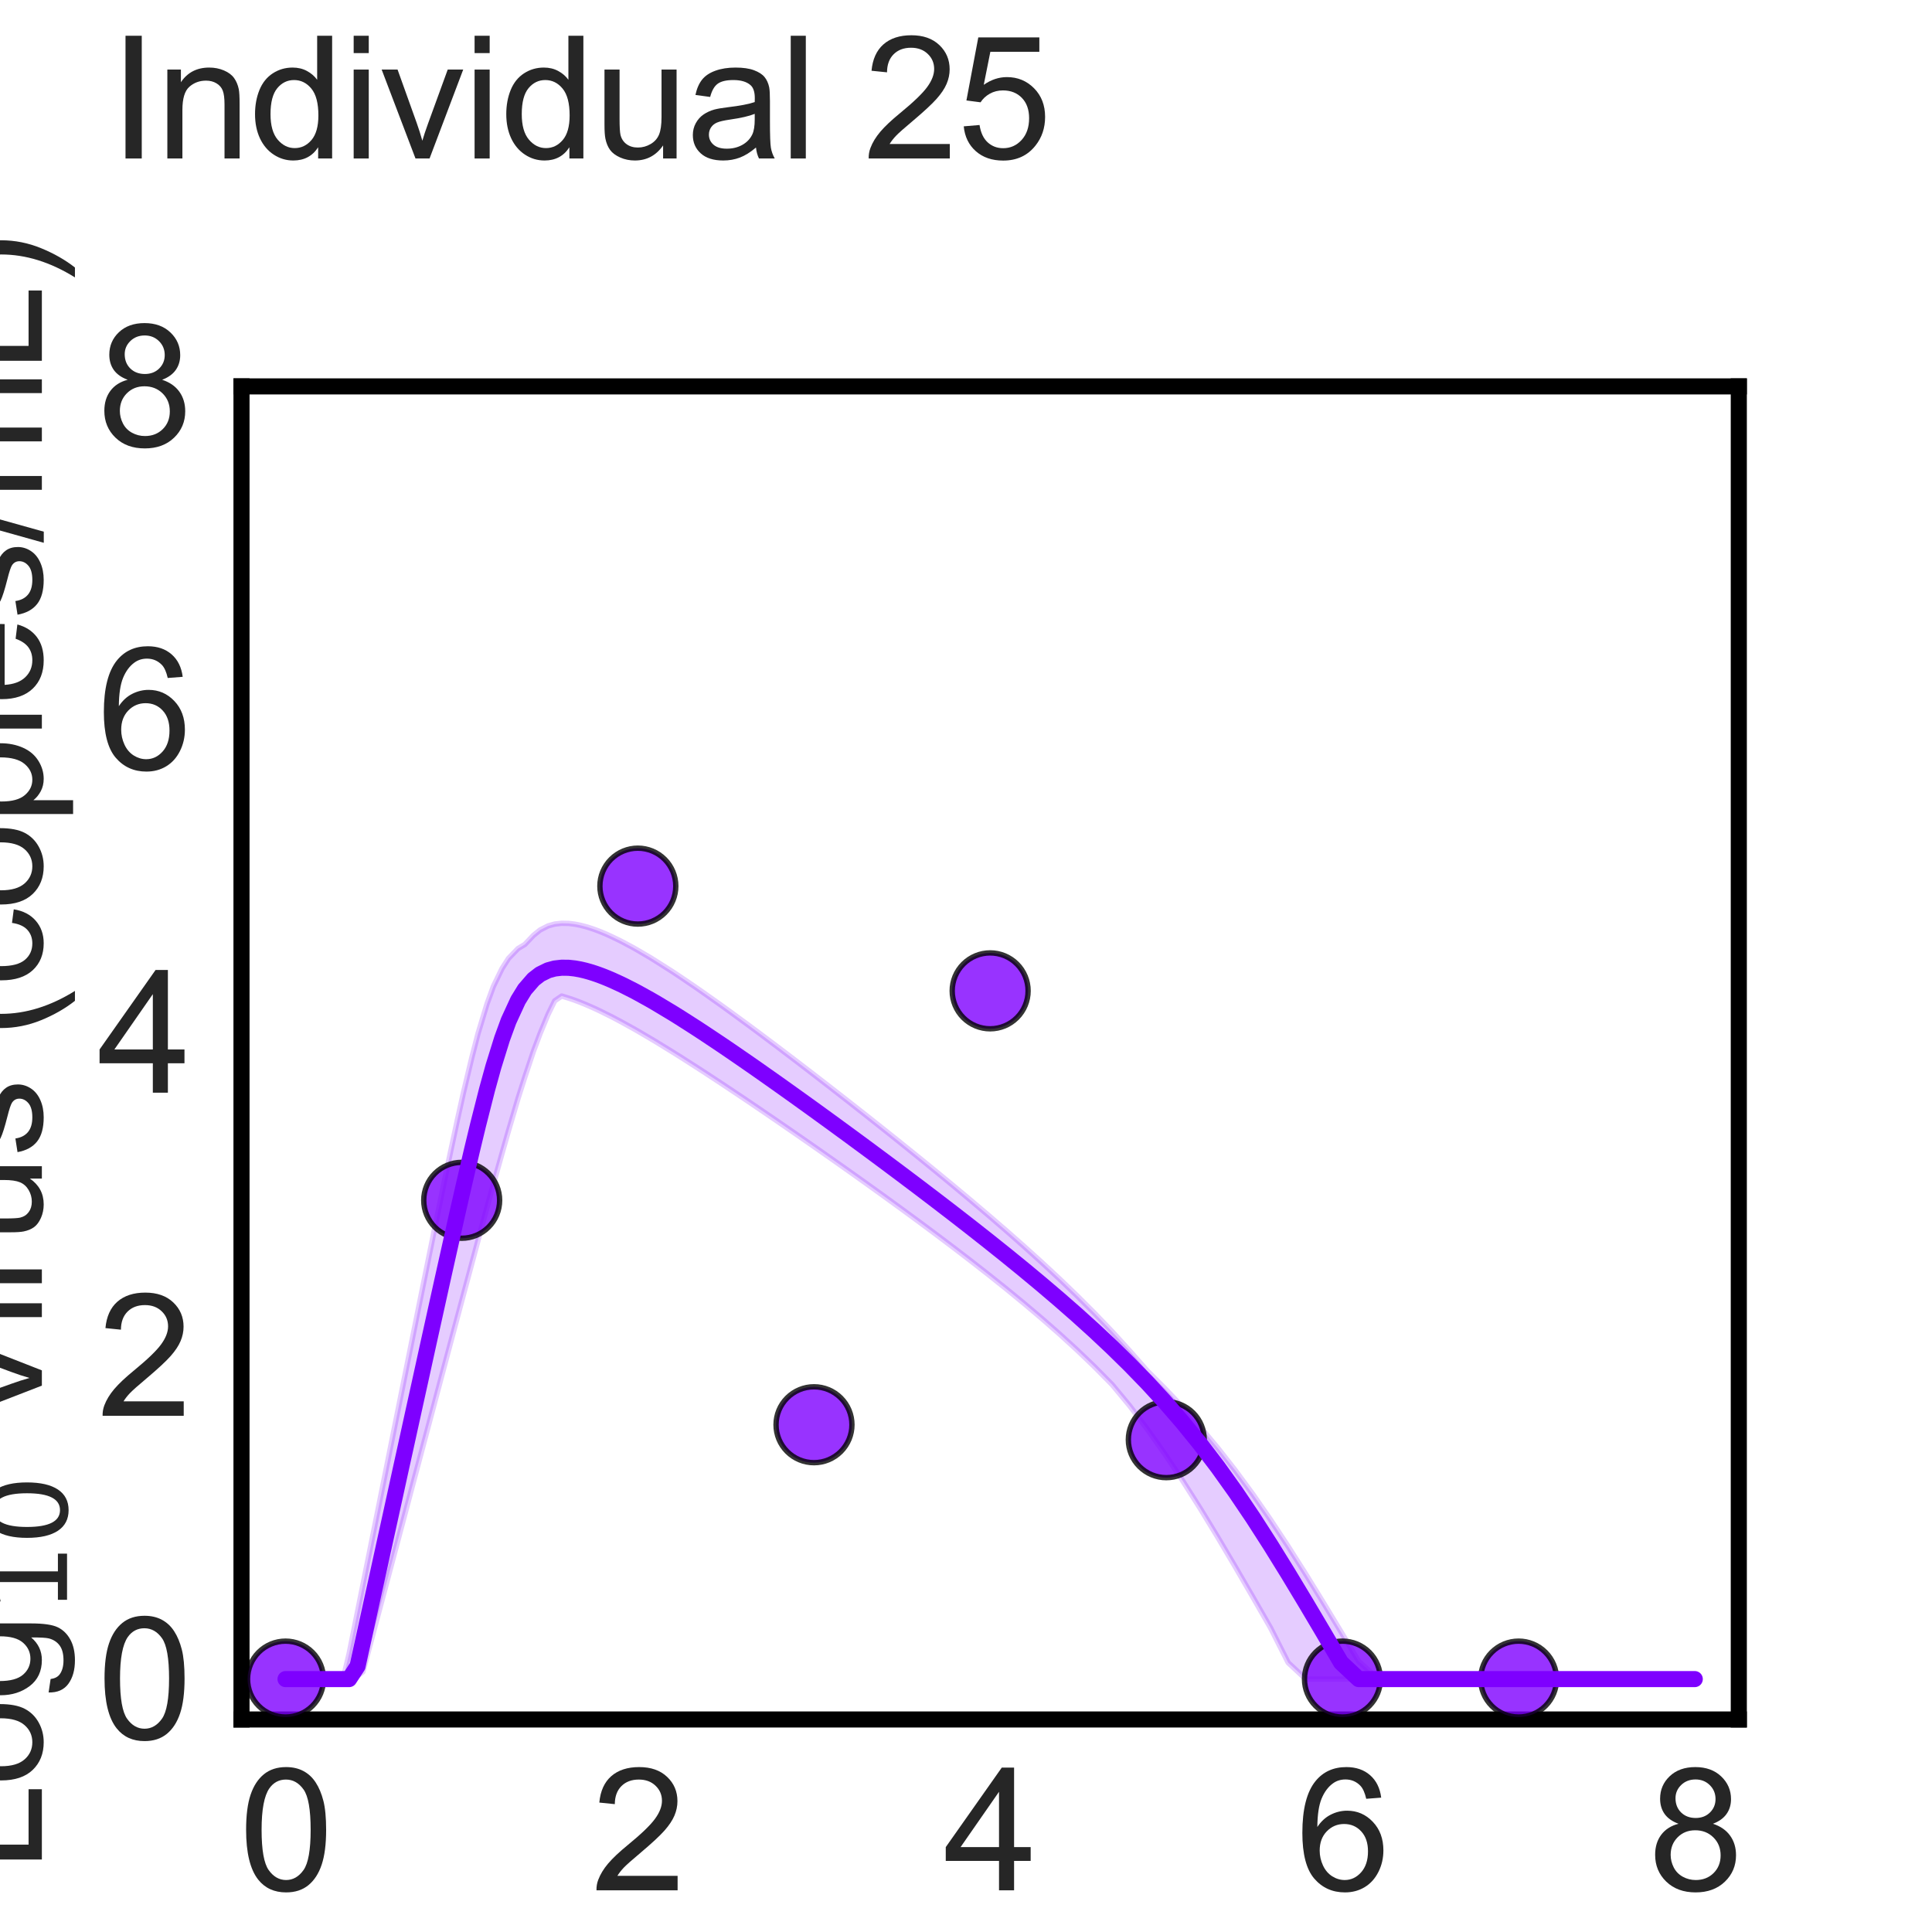 <?xml version="1.0" encoding="utf-8" standalone="no"?>
<!DOCTYPE svg PUBLIC "-//W3C//DTD SVG 1.1//EN"
  "http://www.w3.org/Graphics/SVG/1.1/DTD/svg11.dtd">
<svg xmlns:xlink="http://www.w3.org/1999/xlink" width="360pt" height="360pt" viewBox="0 0 360 360" xmlns="http://www.w3.org/2000/svg" version="1.1">
 <defs>
  <style type="text/css">*{stroke-linejoin: round; stroke-linecap: butt}</style>
 </defs>
 <g id="figure_1">
  <g id="patch_1">
   <path d="M 0 360 
L 360 360 
L 360 0 
L 0 0 
L 0 360 
z
" style="fill: none"/>
  </g>
  <g id="axes_1">
   <g id="patch_2">
    <path d="M 45 320.4 
L 324 320.4 
L 324 72 
L 45 72 
L 45 320.4 
z
" style="fill: none"/>
   </g>
   <g id="matplotlib.axis_1">
    <g id="xtick_1">
     <g id="text_1">
      <!-- 0 -->
      <g style="fill: #262626" transform="translate(44.531 352.232) scale(0.312 -0.312)">
       <defs>
        <path id="ArialMT-30" d="M 266 2259 
Q 266 3072 433 3567 
Q 600 4063 929 4331 
Q 1259 4600 1759 4600 
Q 2128 4600 2406 4451 
Q 2684 4303 2865 4023 
Q 3047 3744 3150 3342 
Q 3253 2941 3253 2259 
Q 3253 1453 3087 958 
Q 2922 463 2592 192 
Q 2263 -78 1759 -78 
Q 1097 -78 719 397 
Q 266 969 266 2259 
z
M 844 2259 
Q 844 1131 1108 757 
Q 1372 384 1759 384 
Q 2147 384 2411 759 
Q 2675 1134 2675 2259 
Q 2675 3391 2411 3762 
Q 2147 4134 1753 4134 
Q 1366 4134 1134 3806 
Q 844 3388 844 2259 
z
" transform="scale(0.016)"/>
       </defs>
       <use xlink:href="#ArialMT-30"/>
      </g>
     </g>
    </g>
    <g id="xtick_2">
     <g id="text_2">
      <!-- 2 -->
      <g style="fill: #262626" transform="translate(110.178 352.232) scale(0.312 -0.312)">
       <defs>
        <path id="ArialMT-32" d="M 3222 541 
L 3222 0 
L 194 0 
Q 188 203 259 391 
Q 375 700 629 1000 
Q 884 1300 1366 1694 
Q 2113 2306 2375 2664 
Q 2638 3022 2638 3341 
Q 2638 3675 2398 3904 
Q 2159 4134 1775 4134 
Q 1369 4134 1125 3890 
Q 881 3647 878 3216 
L 300 3275 
Q 359 3922 746 4261 
Q 1134 4600 1788 4600 
Q 2447 4600 2831 4234 
Q 3216 3869 3216 3328 
Q 3216 3053 3103 2787 
Q 2991 2522 2730 2228 
Q 2469 1934 1863 1422 
Q 1356 997 1212 845 
Q 1069 694 975 541 
L 3222 541 
z
" transform="scale(0.016)"/>
       </defs>
       <use xlink:href="#ArialMT-32"/>
      </g>
     </g>
    </g>
    <g id="xtick_3">
     <g id="text_3">
      <!-- 4 -->
      <g style="fill: #262626" transform="translate(175.825 352.232) scale(0.312 -0.312)">
       <defs>
        <path id="ArialMT-34" d="M 2069 0 
L 2069 1097 
L 81 1097 
L 81 1613 
L 2172 4581 
L 2631 4581 
L 2631 1613 
L 3250 1613 
L 3250 1097 
L 2631 1097 
L 2631 0 
L 2069 0 
z
M 2069 1613 
L 2069 3678 
L 634 1613 
L 2069 1613 
z
" transform="scale(0.016)"/>
       </defs>
       <use xlink:href="#ArialMT-34"/>
      </g>
     </g>
    </g>
    <g id="xtick_4">
     <g id="text_4">
      <!-- 6 -->
      <g style="fill: #262626" transform="translate(241.472 352.232) scale(0.312 -0.312)">
       <defs>
        <path id="ArialMT-36" d="M 3184 3459 
L 2625 3416 
Q 2550 3747 2413 3897 
Q 2184 4138 1850 4138 
Q 1581 4138 1378 3988 
Q 1113 3794 959 3422 
Q 806 3050 800 2363 
Q 1003 2672 1297 2822 
Q 1591 2972 1913 2972 
Q 2475 2972 2870 2558 
Q 3266 2144 3266 1488 
Q 3266 1056 3080 686 
Q 2894 316 2569 119 
Q 2244 -78 1831 -78 
Q 1128 -78 684 439 
Q 241 956 241 2144 
Q 241 3472 731 4075 
Q 1159 4600 1884 4600 
Q 2425 4600 2770 4297 
Q 3116 3994 3184 3459 
z
M 888 1484 
Q 888 1194 1011 928 
Q 1134 663 1356 523 
Q 1578 384 1822 384 
Q 2178 384 2434 671 
Q 2691 959 2691 1453 
Q 2691 1928 2437 2201 
Q 2184 2475 1800 2475 
Q 1419 2475 1153 2201 
Q 888 1928 888 1484 
z
" transform="scale(0.016)"/>
       </defs>
       <use xlink:href="#ArialMT-36"/>
      </g>
     </g>
    </g>
    <g id="xtick_5">
     <g id="text_5">
      <!-- 8 -->
      <g style="fill: #262626" transform="translate(307.119 352.232) scale(0.312 -0.312)">
       <defs>
        <path id="ArialMT-38" d="M 1131 2484 
Q 781 2613 612 2850 
Q 444 3088 444 3419 
Q 444 3919 803 4259 
Q 1163 4600 1759 4600 
Q 2359 4600 2725 4251 
Q 3091 3903 3091 3403 
Q 3091 3084 2923 2848 
Q 2756 2613 2416 2484 
Q 2838 2347 3058 2040 
Q 3278 1734 3278 1309 
Q 3278 722 2862 322 
Q 2447 -78 1769 -78 
Q 1091 -78 675 323 
Q 259 725 259 1325 
Q 259 1772 486 2073 
Q 713 2375 1131 2484 
z
M 1019 3438 
Q 1019 3113 1228 2906 
Q 1438 2700 1772 2700 
Q 2097 2700 2305 2904 
Q 2513 3109 2513 3406 
Q 2513 3716 2298 3927 
Q 2084 4138 1766 4138 
Q 1444 4138 1231 3931 
Q 1019 3725 1019 3438 
z
M 838 1322 
Q 838 1081 952 856 
Q 1066 631 1291 507 
Q 1516 384 1775 384 
Q 2178 384 2440 643 
Q 2703 903 2703 1303 
Q 2703 1709 2433 1975 
Q 2163 2241 1756 2241 
Q 1359 2241 1098 1978 
Q 838 1716 838 1322 
z
" transform="scale(0.016)"/>
       </defs>
       <use xlink:href="#ArialMT-38"/>
      </g>
     </g>
    </g>
    <g id="text_6">
     <!-- Time (d) -->
     <g style="fill: #262626" transform="translate(131.813 383.253) scale(0.286 -0.286)">
      <defs>
       <path id="ArialMT-54" d="M 1659 0 
L 1659 4041 
L 150 4041 
L 150 4581 
L 3781 4581 
L 3781 4041 
L 2266 4041 
L 2266 0 
L 1659 0 
z
" transform="scale(0.016)"/>
       <path id="ArialMT-69" d="M 425 3934 
L 425 4581 
L 988 4581 
L 988 3934 
L 425 3934 
z
M 425 0 
L 425 3319 
L 988 3319 
L 988 0 
L 425 0 
z
" transform="scale(0.016)"/>
       <path id="ArialMT-6d" d="M 422 0 
L 422 3319 
L 925 3319 
L 925 2853 
Q 1081 3097 1340 3245 
Q 1600 3394 1931 3394 
Q 2300 3394 2536 3241 
Q 2772 3088 2869 2813 
Q 3263 3394 3894 3394 
Q 4388 3394 4653 3120 
Q 4919 2847 4919 2278 
L 4919 0 
L 4359 0 
L 4359 2091 
Q 4359 2428 4304 2576 
Q 4250 2725 4106 2815 
Q 3963 2906 3769 2906 
Q 3419 2906 3187 2673 
Q 2956 2441 2956 1928 
L 2956 0 
L 2394 0 
L 2394 2156 
Q 2394 2531 2256 2718 
Q 2119 2906 1806 2906 
Q 1569 2906 1367 2781 
Q 1166 2656 1075 2415 
Q 984 2175 984 1722 
L 984 0 
L 422 0 
z
" transform="scale(0.016)"/>
       <path id="ArialMT-65" d="M 2694 1069 
L 3275 997 
Q 3138 488 2766 206 
Q 2394 -75 1816 -75 
Q 1088 -75 661 373 
Q 234 822 234 1631 
Q 234 2469 665 2931 
Q 1097 3394 1784 3394 
Q 2450 3394 2872 2941 
Q 3294 2488 3294 1666 
Q 3294 1616 3291 1516 
L 816 1516 
Q 847 969 1125 678 
Q 1403 388 1819 388 
Q 2128 388 2347 550 
Q 2566 713 2694 1069 
z
M 847 1978 
L 2700 1978 
Q 2663 2397 2488 2606 
Q 2219 2931 1791 2931 
Q 1403 2931 1139 2672 
Q 875 2413 847 1978 
z
" transform="scale(0.016)"/>
       <path id="ArialMT-20" transform="scale(0.016)"/>
       <path id="ArialMT-28" d="M 1497 -1347 
Q 1031 -759 709 28 
Q 388 816 388 1659 
Q 388 2403 628 3084 
Q 909 3875 1497 4659 
L 1900 4659 
Q 1522 4009 1400 3731 
Q 1209 3300 1100 2831 
Q 966 2247 966 1656 
Q 966 153 1900 -1347 
L 1497 -1347 
z
" transform="scale(0.016)"/>
       <path id="ArialMT-64" d="M 2575 0 
L 2575 419 
Q 2259 -75 1647 -75 
Q 1250 -75 917 144 
Q 584 363 401 755 
Q 219 1147 219 1656 
Q 219 2153 384 2558 
Q 550 2963 881 3178 
Q 1213 3394 1622 3394 
Q 1922 3394 2156 3267 
Q 2391 3141 2538 2938 
L 2538 4581 
L 3097 4581 
L 3097 0 
L 2575 0 
z
M 797 1656 
Q 797 1019 1065 703 
Q 1334 388 1700 388 
Q 2069 388 2326 689 
Q 2584 991 2584 1609 
Q 2584 2291 2321 2609 
Q 2059 2928 1675 2928 
Q 1300 2928 1048 2622 
Q 797 2316 797 1656 
z
" transform="scale(0.016)"/>
       <path id="ArialMT-29" d="M 791 -1347 
L 388 -1347 
Q 1322 153 1322 1656 
Q 1322 2244 1188 2822 
Q 1081 3291 891 3722 
Q 769 4003 388 4659 
L 791 4659 
Q 1378 3875 1659 3084 
Q 1900 2403 1900 1659 
Q 1900 816 1576 28 
Q 1253 -759 791 -1347 
z
" transform="scale(0.016)"/>
      </defs>
      <use xlink:href="#ArialMT-54"/>
      <use xlink:href="#ArialMT-69" transform="translate(57.334 0)"/>
      <use xlink:href="#ArialMT-6d" transform="translate(79.551 0)"/>
      <use xlink:href="#ArialMT-65" transform="translate(162.852 0)"/>
      <use xlink:href="#ArialMT-20" transform="translate(218.467 0)"/>
      <use xlink:href="#ArialMT-28" transform="translate(246.25 0)"/>
      <use xlink:href="#ArialMT-64" transform="translate(279.551 0)"/>
      <use xlink:href="#ArialMT-29" transform="translate(335.166 0)"/>
     </g>
    </g>
   </g>
   <g id="matplotlib.axis_2">
    <g id="ytick_1">
     <g id="text_7">
      <!-- 0 -->
      <g style="fill: #262626" transform="translate(18.15 324.039) scale(0.312 -0.312)">
       <use xlink:href="#ArialMT-30"/>
      </g>
     </g>
    </g>
    <g id="ytick_2">
     <g id="text_8">
      <!-- 2 -->
      <g style="fill: #262626" transform="translate(18.15 263.821) scale(0.312 -0.312)">
       <use xlink:href="#ArialMT-32"/>
      </g>
     </g>
    </g>
    <g id="ytick_3">
     <g id="text_9">
      <!-- 4 -->
      <g style="fill: #262626" transform="translate(18.15 203.603) scale(0.312 -0.312)">
       <use xlink:href="#ArialMT-34"/>
      </g>
     </g>
    </g>
    <g id="ytick_4">
     <g id="text_10">
      <!-- 6 -->
      <g style="fill: #262626" transform="translate(18.15 143.384) scale(0.312 -0.312)">
       <use xlink:href="#ArialMT-36"/>
      </g>
     </g>
    </g>
    <g id="ytick_5">
     <g id="text_11">
      <!-- 8 -->
      <g style="fill: #262626" transform="translate(18.15 83.166) scale(0.312 -0.312)">
       <use xlink:href="#ArialMT-38"/>
      </g>
     </g>
    </g>
    <g id="text_12">
     <!-- Log$_{10}$ Virus (copies/mL) -->
     <g style="fill: #262626" transform="translate(7.858 348.638) rotate(-90) scale(0.286 -0.286)">
      <defs>
       <path id="ArialMT-4c" d="M 469 0 
L 469 4581 
L 1075 4581 
L 1075 541 
L 3331 541 
L 3331 0 
L 469 0 
z
" transform="scale(0.016)"/>
       <path id="ArialMT-6f" d="M 213 1659 
Q 213 2581 725 3025 
Q 1153 3394 1769 3394 
Q 2453 3394 2887 2945 
Q 3322 2497 3322 1706 
Q 3322 1066 3130 698 
Q 2938 331 2570 128 
Q 2203 -75 1769 -75 
Q 1072 -75 642 372 
Q 213 819 213 1659 
z
M 791 1659 
Q 791 1022 1069 705 
Q 1347 388 1769 388 
Q 2188 388 2466 706 
Q 2744 1025 2744 1678 
Q 2744 2294 2464 2611 
Q 2184 2928 1769 2928 
Q 1347 2928 1069 2612 
Q 791 2297 791 1659 
z
" transform="scale(0.016)"/>
       <path id="ArialMT-67" d="M 319 -275 
L 866 -356 
Q 900 -609 1056 -725 
Q 1266 -881 1628 -881 
Q 2019 -881 2231 -725 
Q 2444 -569 2519 -288 
Q 2563 -116 2559 434 
Q 2191 0 1641 0 
Q 956 0 581 494 
Q 206 988 206 1678 
Q 206 2153 378 2554 
Q 550 2956 876 3175 
Q 1203 3394 1644 3394 
Q 2231 3394 2613 2919 
L 2613 3319 
L 3131 3319 
L 3131 450 
Q 3131 -325 2973 -648 
Q 2816 -972 2473 -1159 
Q 2131 -1347 1631 -1347 
Q 1038 -1347 672 -1080 
Q 306 -813 319 -275 
z
M 784 1719 
Q 784 1066 1043 766 
Q 1303 466 1694 466 
Q 2081 466 2343 764 
Q 2606 1063 2606 1700 
Q 2606 2309 2336 2618 
Q 2066 2928 1684 2928 
Q 1309 2928 1046 2623 
Q 784 2319 784 1719 
z
" transform="scale(0.016)"/>
       <path id="DejaVuSans-31" d="M 794 531 
L 1825 531 
L 1825 4091 
L 703 3866 
L 703 4441 
L 1819 4666 
L 2450 4666 
L 2450 531 
L 3481 531 
L 3481 0 
L 794 0 
L 794 531 
z
" transform="scale(0.016)"/>
       <path id="DejaVuSans-30" d="M 2034 4250 
Q 1547 4250 1301 3770 
Q 1056 3291 1056 2328 
Q 1056 1369 1301 889 
Q 1547 409 2034 409 
Q 2525 409 2770 889 
Q 3016 1369 3016 2328 
Q 3016 3291 2770 3770 
Q 2525 4250 2034 4250 
z
M 2034 4750 
Q 2819 4750 3233 4129 
Q 3647 3509 3647 2328 
Q 3647 1150 3233 529 
Q 2819 -91 2034 -91 
Q 1250 -91 836 529 
Q 422 1150 422 2328 
Q 422 3509 836 4129 
Q 1250 4750 2034 4750 
z
" transform="scale(0.016)"/>
       <path id="ArialMT-56" d="M 1803 0 
L 28 4581 
L 684 4581 
L 1875 1253 
Q 2019 853 2116 503 
Q 2222 878 2363 1253 
L 3600 4581 
L 4219 4581 
L 2425 0 
L 1803 0 
z
" transform="scale(0.016)"/>
       <path id="ArialMT-72" d="M 416 0 
L 416 3319 
L 922 3319 
L 922 2816 
Q 1116 3169 1280 3281 
Q 1444 3394 1641 3394 
Q 1925 3394 2219 3213 
L 2025 2691 
Q 1819 2813 1613 2813 
Q 1428 2813 1281 2702 
Q 1134 2591 1072 2394 
Q 978 2094 978 1738 
L 978 0 
L 416 0 
z
" transform="scale(0.016)"/>
       <path id="ArialMT-75" d="M 2597 0 
L 2597 488 
Q 2209 -75 1544 -75 
Q 1250 -75 995 37 
Q 741 150 617 320 
Q 494 491 444 738 
Q 409 903 409 1263 
L 409 3319 
L 972 3319 
L 972 1478 
Q 972 1038 1006 884 
Q 1059 663 1231 536 
Q 1403 409 1656 409 
Q 1909 409 2131 539 
Q 2353 669 2445 892 
Q 2538 1116 2538 1541 
L 2538 3319 
L 3100 3319 
L 3100 0 
L 2597 0 
z
" transform="scale(0.016)"/>
       <path id="ArialMT-73" d="M 197 991 
L 753 1078 
Q 800 744 1014 566 
Q 1228 388 1613 388 
Q 2000 388 2187 545 
Q 2375 703 2375 916 
Q 2375 1106 2209 1216 
Q 2094 1291 1634 1406 
Q 1016 1563 777 1677 
Q 538 1791 414 1992 
Q 291 2194 291 2438 
Q 291 2659 392 2848 
Q 494 3038 669 3163 
Q 800 3259 1026 3326 
Q 1253 3394 1513 3394 
Q 1903 3394 2198 3281 
Q 2494 3169 2634 2976 
Q 2775 2784 2828 2463 
L 2278 2388 
Q 2241 2644 2061 2787 
Q 1881 2931 1553 2931 
Q 1166 2931 1000 2803 
Q 834 2675 834 2503 
Q 834 2394 903 2306 
Q 972 2216 1119 2156 
Q 1203 2125 1616 2013 
Q 2213 1853 2448 1751 
Q 2684 1650 2818 1456 
Q 2953 1263 2953 975 
Q 2953 694 2789 445 
Q 2625 197 2315 61 
Q 2006 -75 1616 -75 
Q 969 -75 630 194 
Q 291 463 197 991 
z
" transform="scale(0.016)"/>
       <path id="ArialMT-63" d="M 2588 1216 
L 3141 1144 
Q 3050 572 2676 248 
Q 2303 -75 1759 -75 
Q 1078 -75 664 370 
Q 250 816 250 1647 
Q 250 2184 428 2587 
Q 606 2991 970 3192 
Q 1334 3394 1763 3394 
Q 2303 3394 2647 3120 
Q 2991 2847 3088 2344 
L 2541 2259 
Q 2463 2594 2264 2762 
Q 2066 2931 1784 2931 
Q 1359 2931 1093 2626 
Q 828 2322 828 1663 
Q 828 994 1084 691 
Q 1341 388 1753 388 
Q 2084 388 2306 591 
Q 2528 794 2588 1216 
z
" transform="scale(0.016)"/>
       <path id="ArialMT-70" d="M 422 -1272 
L 422 3319 
L 934 3319 
L 934 2888 
Q 1116 3141 1344 3267 
Q 1572 3394 1897 3394 
Q 2322 3394 2647 3175 
Q 2972 2956 3137 2557 
Q 3303 2159 3303 1684 
Q 3303 1175 3120 767 
Q 2938 359 2589 142 
Q 2241 -75 1856 -75 
Q 1575 -75 1351 44 
Q 1128 163 984 344 
L 984 -1272 
L 422 -1272 
z
M 931 1641 
Q 931 1000 1190 694 
Q 1450 388 1819 388 
Q 2194 388 2461 705 
Q 2728 1022 2728 1688 
Q 2728 2322 2467 2637 
Q 2206 2953 1844 2953 
Q 1484 2953 1207 2617 
Q 931 2281 931 1641 
z
" transform="scale(0.016)"/>
       <path id="ArialMT-2f" d="M 0 -78 
L 1328 4659 
L 1778 4659 
L 453 -78 
L 0 -78 
z
" transform="scale(0.016)"/>
      </defs>
      <use xlink:href="#ArialMT-4c" transform="translate(0 0.203)"/>
      <use xlink:href="#ArialMT-6f" transform="translate(55.615 0.203)"/>
      <use xlink:href="#ArialMT-67" transform="translate(111.23 0.203)"/>
      <use xlink:href="#DejaVuSans-31" transform="translate(167.803 -16.203) scale(0.7)"/>
      <use xlink:href="#DejaVuSans-30" transform="translate(212.339 -16.203) scale(0.7)"/>
      <use xlink:href="#ArialMT-20" transform="translate(259.609 0.203)"/>
      <use xlink:href="#ArialMT-56" transform="translate(287.393 0.203)"/>
      <use xlink:href="#ArialMT-69" transform="translate(354.092 0.203)"/>
      <use xlink:href="#ArialMT-72" transform="translate(376.309 0.203)"/>
      <use xlink:href="#ArialMT-75" transform="translate(409.609 0.203)"/>
      <use xlink:href="#ArialMT-73" transform="translate(465.225 0.203)"/>
      <use xlink:href="#ArialMT-20" transform="translate(515.225 0.203)"/>
      <use xlink:href="#ArialMT-28" transform="translate(543.008 0.203)"/>
      <use xlink:href="#ArialMT-63" transform="translate(576.309 0.203)"/>
      <use xlink:href="#ArialMT-6f" transform="translate(626.309 0.203)"/>
      <use xlink:href="#ArialMT-70" transform="translate(681.924 0.203)"/>
      <use xlink:href="#ArialMT-69" transform="translate(737.539 0.203)"/>
      <use xlink:href="#ArialMT-65" transform="translate(759.756 0.203)"/>
      <use xlink:href="#ArialMT-73" transform="translate(815.371 0.203)"/>
      <use xlink:href="#ArialMT-2f" transform="translate(865.371 0.203)"/>
      <use xlink:href="#ArialMT-6d" transform="translate(893.154 0.203)"/>
      <use xlink:href="#ArialMT-4c" transform="translate(976.455 0.203)"/>
      <use xlink:href="#ArialMT-29" transform="translate(1032.07 0.203)"/>
     </g>
    </g>
   </g>
   <g id="patch_3">
    <path d="M 45 320.4 
L 45 72 
" style="fill: none; stroke: #000000; stroke-width: 3; stroke-linejoin: miter; stroke-linecap: square"/>
   </g>
   <g id="patch_4">
    <path d="M 324 320.4 
L 324 72 
" style="fill: none; stroke: #000000; stroke-width: 3; stroke-linejoin: miter; stroke-linecap: square"/>
   </g>
   <g id="patch_5">
    <path d="M 45 320.4 
L 324 320.4 
" style="fill: none; stroke: #000000; stroke-width: 3; stroke-linejoin: miter; stroke-linecap: square"/>
   </g>
   <g id="patch_6">
    <path d="M 45 72 
L 324 72 
" style="fill: none; stroke: #000000; stroke-width: 3; stroke-linejoin: miter; stroke-linecap: square"/>
   </g>
   <g id="FillBetweenPolyCollection_1">
    <defs>
     <path id="mf896edf35c" d="M 53.206 -47.127 
L 53.206 -47.127 
L 53.206 -47.127 
L 53.212 -47.127 
L 53.263 -47.127 
L 53.711 -47.127 
L 53.954 -47.127 
L 54.981 -47.127 
L 55.45 -47.127 
L 57.336 -47.127 
L 57.93 -47.127 
L 59.363 -47.127 
L 60.109 -47.127 
L 61.726 -47.127 
L 62.567 -47.127 
L 64.118 -47.127 
L 65.049 -47.127 
L 66.623 -47.706 
L 67.619 -48.48 
L 69.18 -54.331 
L 70.229 -58.279 
L 71.787 -64.118 
L 72.873 -68.207 
L 74.592 -74.658 
L 75.659 -78.676 
L 77.138 -84.243 
L 78.251 -88.412 
L 79.868 -94.486 
L 80.974 -98.625 
L 82.474 -104.265 
L 83.609 -108.509 
L 85.229 -114.569 
L 86.358 -118.779 
L 87.904 -124.528 
L 89.07 -128.857 
L 90.76 -135.054 
L 91.939 -139.356 
L 93.556 -145.125 
L 94.771 -149.37 
L 96.532 -155.332 
L 97.785 -159.269 
L 99.411 -164.143 
L 100.641 -167.41 
L 102.138 -171.021 
L 103.363 -173.515 
L 104.666 -174.407 
L 105.969 -174.009 
L 107.102 -173.626 
L 108.113 -173.238 
L 109.02 -172.874 
L 109.834 -172.52 
L 110.649 -172.161 
L 111.32 -171.851 
L 111.936 -171.557 
L 112.552 -171.25 
L 113.061 -170.997 
L 113.627 -170.715 
L 114.085 -170.487 
L 115.574 -169.698 
L 116.21 -169.348 
L 118.028 -168.344 
L 118.843 -167.878 
L 121.071 -166.57 
L 122.144 -165.933 
L 125.278 -164.006 
L 126.712 -163.11 
L 129.558 -161.289 
L 131.008 -160.355 
L 134.29 -158.2 
L 136.128 -156.98 
L 139.411 -154.781 
L 141.569 -153.317 
L 144.851 -151.077 
L 148.133 -148.816 
L 151.416 -146.537 
L 154.698 -144.24 
L 157.98 -141.924 
L 161.263 -139.589 
L 164.545 -137.232 
L 167.827 -134.852 
L 171.11 -132.444 
L 174.392 -130.006 
L 177.675 -127.531 
L 180.957 -125.015 
L 184.239 -122.45 
L 187.522 -119.827 
L 190.804 -117.134 
L 194.086 -114.358 
L 197.369 -111.482 
L 200.651 -108.485 
L 203.933 -105.34 
L 207.216 -102.013 
L 210.498 -98.055 
L 213.78 -93.695 
L 217.063 -89.052 
L 220.345 -84.132 
L 223.627 -78.957 
L 226.91 -73.57 
L 230.192 -68.024 
L 233.475 -62.373 
L 236.757 -56.663 
L 240.039 -50.179 
L 243.322 -47.127 
L 246.604 -47.127 
L 249.886 -47.127 
L 253.169 -47.127 
L 256.451 -47.127 
L 259.733 -47.127 
L 263.016 -47.127 
L 266.298 -47.127 
L 269.58 -47.127 
L 272.863 -47.127 
L 276.145 -47.127 
L 279.427 -47.127 
L 282.71 -47.127 
L 285.992 -47.127 
L 289.275 -47.127 
L 292.557 -47.127 
L 295.839 -47.127 
L 299.122 -47.127 
L 302.404 -47.127 
L 305.686 -47.127 
L 308.969 -47.127 
L 312.251 -47.127 
L 315.533 -47.127 
L 315.794 -47.127 
L 315.794 -47.127 
L 315.794 -47.127 
L 315.533 -47.127 
L 312.251 -47.127 
L 308.969 -47.127 
L 305.686 -47.127 
L 302.404 -47.127 
L 299.122 -47.127 
L 295.839 -47.127 
L 292.557 -47.127 
L 289.275 -47.127 
L 285.992 -47.127 
L 282.71 -47.127 
L 279.427 -47.127 
L 276.145 -47.127 
L 272.863 -47.127 
L 269.58 -47.127 
L 266.298 -47.127 
L 263.016 -47.127 
L 259.733 -47.127 
L 256.451 -47.513 
L 253.169 -50.442 
L 249.886 -55.919 
L 246.604 -61.339 
L 243.322 -66.659 
L 240.039 -71.829 
L 236.757 -76.801 
L 233.475 -81.533 
L 230.192 -85.999 
L 226.91 -90.191 
L 223.627 -94.119 
L 220.345 -97.804 
L 217.063 -101.274 
L 213.78 -104.558 
L 210.498 -108.288 
L 207.216 -111.887 
L 203.933 -115.312 
L 200.651 -118.591 
L 197.369 -121.746 
L 194.086 -124.799 
L 190.804 -127.765 
L 187.522 -130.659 
L 184.239 -133.494 
L 180.957 -136.277 
L 177.675 -139.018 
L 174.392 -141.723 
L 171.11 -144.396 
L 167.827 -147.042 
L 164.545 -149.663 
L 161.263 -152.263 
L 157.98 -154.842 
L 154.698 -157.401 
L 151.416 -159.94 
L 148.133 -162.457 
L 144.851 -164.949 
L 141.569 -167.413 
L 139.411 -169.016 
L 136.128 -171.421 
L 134.29 -172.748 
L 131.008 -175.07 
L 129.558 -176.081 
L 126.712 -178.009 
L 125.278 -178.965 
L 122.144 -180.953 
L 121.071 -181.621 
L 118.843 -182.926 
L 118.028 -183.394 
L 116.21 -184.367 
L 115.574 -184.699 
L 114.085 -185.421 
L 113.627 -185.635 
L 113.061 -185.893 
L 112.552 -186.111 
L 111.936 -186.366 
L 111.32 -186.606 
L 110.649 -186.852 
L 109.834 -187.125 
L 109.02 -187.366 
L 108.113 -187.596 
L 107.102 -187.795 
L 105.969 -187.934 
L 104.666 -187.962 
L 103.363 -187.814 
L 102.138 -187.473 
L 100.641 -186.709 
L 99.411 -185.716 
L 97.785 -184.008 
L 96.532 -183.256 
L 94.771 -181.432 
L 93.556 -179.541 
L 91.939 -176.21 
L 90.76 -172.977 
L 89.07 -167.398 
L 87.904 -162.881 
L 86.358 -156.4 
L 85.229 -151.318 
L 83.609 -143.759 
L 82.474 -138.301 
L 80.974 -131.006 
L 79.868 -125.565 
L 78.251 -117.591 
L 77.138 -112.052 
L 75.659 -104.715 
L 74.592 -99.401 
L 72.873 -90.85 
L 71.787 -85.412 
L 70.229 -77.662 
L 69.18 -72.424 
L 67.619 -64.659 
L 66.623 -59.684 
L 65.049 -51.848 
L 64.118 -47.939 
L 62.567 -47.127 
L 61.726 -47.127 
L 60.109 -47.127 
L 59.363 -47.127 
L 57.93 -47.127 
L 57.336 -47.127 
L 55.45 -47.127 
L 54.981 -47.127 
L 53.954 -47.127 
L 53.711 -47.127 
L 53.263 -47.127 
L 53.212 -47.127 
L 53.206 -47.127 
L 53.206 -47.127 
z
" style="stroke: #7e00ff; stroke-opacity: 0.2"/>
    </defs>
    <g clip-path="url(#pfceb4d5b37)">
     <use xlink:href="#mf896edf35c" x="0" y="360" style="fill: #7e00ff; fill-opacity: 0.2; stroke: #7e00ff; stroke-opacity: 0.2"/>
    </g>
   </g>
   <g id="PathCollection_1">
    <defs>
     <path id="mfddc4504b2" d="M 0 7.071 
C 1.875 7.071 3.674 6.326 5 5 
C 6.326 3.674 7.071 1.875 7.071 0 
C 7.071 -1.875 6.326 -3.674 5 -5 
C 3.674 -6.326 1.875 -7.071 0 -7.071 
C -1.875 -7.071 -3.674 -6.326 -5 -5 
C -6.326 -3.674 -7.071 -1.875 -7.071 0 
C -7.071 1.875 -6.326 3.674 -5 5 
C -3.674 6.326 -1.875 7.071 0 7.071 
z
" style="stroke: #000000; stroke-opacity: 0.8"/>
    </defs>
    <g clip-path="url(#pfceb4d5b37)">
     <use xlink:href="#mfddc4504b2" x="53.206" y="312.873" style="fill: #7e00ff; fill-opacity: 0.8; stroke: #000000; stroke-opacity: 0.8"/>
     <use xlink:href="#mfddc4504b2" x="86.029" y="223.661" style="fill: #7e00ff; fill-opacity: 0.8; stroke: #000000; stroke-opacity: 0.8"/>
     <use xlink:href="#mfddc4504b2" x="118.853" y="165.115" style="fill: #7e00ff; fill-opacity: 0.8; stroke: #000000; stroke-opacity: 0.8"/>
     <use xlink:href="#mfddc4504b2" x="151.676" y="265.479" style="fill: #7e00ff; fill-opacity: 0.8; stroke: #000000; stroke-opacity: 0.8"/>
     <use xlink:href="#mfddc4504b2" x="184.5" y="184.63" style="fill: #7e00ff; fill-opacity: 0.8; stroke: #000000; stroke-opacity: 0.8"/>
     <use xlink:href="#mfddc4504b2" x="217.324" y="268.267" style="fill: #7e00ff; fill-opacity: 0.8; stroke: #000000; stroke-opacity: 0.8"/>
     <use xlink:href="#mfddc4504b2" x="250.147" y="312.873" style="fill: #7e00ff; fill-opacity: 0.8; stroke: #000000; stroke-opacity: 0.8"/>
     <use xlink:href="#mfddc4504b2" x="282.971" y="312.873" style="fill: #7e00ff; fill-opacity: 0.8; stroke: #000000; stroke-opacity: 0.8"/>
    </g>
   </g>
   <g id="line2d_1">
    <path d="M 53.206 312.873 
L 53.206 312.873 
L 53.212 312.873 
L 53.263 312.873 
L 53.711 312.873 
L 53.954 312.873 
L 54.981 312.873 
L 55.45 312.873 
L 57.336 312.873 
L 57.93 312.873 
L 59.363 312.873 
L 60.109 312.873 
L 61.726 312.873 
L 62.567 312.873 
L 64.118 312.873 
L 65.049 312.873 
L 66.623 310.473 
L 67.619 305.952 
L 69.18 298.824 
L 70.229 294.065 
L 71.787 286.952 
L 72.873 282.021 
L 74.592 274.155 
L 75.659 269.316 
L 77.138 262.578 
L 78.251 257.535 
L 79.868 250.171 
L 80.974 245.175 
L 82.474 238.392 
L 83.609 233.313 
L 85.229 226.081 
L 86.358 221.14 
L 87.904 214.491 
L 89.07 209.659 
L 90.76 203.009 
L 91.939 198.743 
L 93.556 193.544 
L 94.771 190.222 
L 96.532 186.4 
L 97.785 184.367 
L 99.411 182.489 
L 100.641 181.537 
L 102.138 180.801 
L 103.363 180.468 
L 104.666 180.317 
L 105.969 180.333 
L 107.102 180.456 
L 108.113 180.637 
L 109.02 180.849 
L 109.834 181.074 
L 110.649 181.327 
L 111.32 181.556 
L 111.936 181.781 
L 112.552 182.018 
L 113.061 182.224 
L 113.627 182.461 
L 114.085 182.659 
L 115.574 183.341 
L 116.21 183.647 
L 118.028 184.568 
L 118.843 185 
L 121.071 186.235 
L 122.144 186.853 
L 125.278 188.733 
L 126.712 189.626 
L 129.558 191.444 
L 131.008 192.391 
L 134.29 194.578 
L 136.128 195.825 
L 139.411 198.085 
L 141.569 199.59 
L 144.851 201.903 
L 148.133 204.243 
L 151.416 206.603 
L 154.698 208.983 
L 157.98 211.382 
L 161.263 213.797 
L 164.545 216.231 
L 167.827 218.683 
L 171.11 221.156 
L 174.392 223.652 
L 177.675 226.173 
L 180.957 228.724 
L 184.239 231.31 
L 187.522 233.935 
L 190.804 236.608 
L 194.086 239.337 
L 197.369 242.133 
L 200.651 245.007 
L 203.933 247.976 
L 207.216 251.059 
L 210.498 254.277 
L 213.78 257.655 
L 217.063 261.224 
L 220.345 265.012 
L 223.627 269.05 
L 226.91 273.36 
L 230.192 277.951 
L 233.475 282.815 
L 236.757 287.922 
L 240.039 293.226 
L 243.322 298.674 
L 246.604 304.214 
L 249.886 309.803 
L 253.169 312.873 
L 256.451 312.873 
L 259.733 312.873 
L 263.016 312.873 
L 266.298 312.873 
L 269.58 312.873 
L 272.863 312.873 
L 276.145 312.873 
L 279.427 312.873 
L 282.71 312.873 
L 285.992 312.873 
L 289.275 312.873 
L 292.557 312.873 
L 295.839 312.873 
L 299.122 312.873 
L 302.404 312.873 
L 305.686 312.873 
L 308.969 312.873 
L 312.251 312.873 
L 315.533 312.873 
L 315.794 312.873 
" clip-path="url(#pfceb4d5b37)" style="fill: none; stroke: #7e00ff; stroke-width: 3; stroke-linecap: round"/>
   </g>
  </g>
  <g id="text_13">
   <!-- Individual 25 -->
   <g style="fill: #262626" transform="translate(20.408 29.532) scale(0.312 -0.312)">
    <defs>
     <path id="ArialMT-49" d="M 597 0 
L 597 4581 
L 1203 4581 
L 1203 0 
L 597 0 
z
" transform="scale(0.016)"/>
     <path id="ArialMT-6e" d="M 422 0 
L 422 3319 
L 928 3319 
L 928 2847 
Q 1294 3394 1984 3394 
Q 2284 3394 2536 3286 
Q 2788 3178 2913 3003 
Q 3038 2828 3088 2588 
Q 3119 2431 3119 2041 
L 3119 0 
L 2556 0 
L 2556 2019 
Q 2556 2363 2490 2533 
Q 2425 2703 2258 2804 
Q 2091 2906 1866 2906 
Q 1506 2906 1245 2678 
Q 984 2450 984 1813 
L 984 0 
L 422 0 
z
" transform="scale(0.016)"/>
     <path id="ArialMT-76" d="M 1344 0 
L 81 3319 
L 675 3319 
L 1388 1331 
Q 1503 1009 1600 663 
Q 1675 925 1809 1294 
L 2547 3319 
L 3125 3319 
L 1869 0 
L 1344 0 
z
" transform="scale(0.016)"/>
     <path id="ArialMT-61" d="M 2588 409 
Q 2275 144 1986 34 
Q 1697 -75 1366 -75 
Q 819 -75 525 192 
Q 231 459 231 875 
Q 231 1119 342 1320 
Q 453 1522 633 1644 
Q 813 1766 1038 1828 
Q 1203 1872 1538 1913 
Q 2219 1994 2541 2106 
Q 2544 2222 2544 2253 
Q 2544 2597 2384 2738 
Q 2169 2928 1744 2928 
Q 1347 2928 1158 2789 
Q 969 2650 878 2297 
L 328 2372 
Q 403 2725 575 2942 
Q 747 3159 1072 3276 
Q 1397 3394 1825 3394 
Q 2250 3394 2515 3294 
Q 2781 3194 2906 3042 
Q 3031 2891 3081 2659 
Q 3109 2516 3109 2141 
L 3109 1391 
Q 3109 606 3145 398 
Q 3181 191 3288 0 
L 2700 0 
Q 2613 175 2588 409 
z
M 2541 1666 
Q 2234 1541 1622 1453 
Q 1275 1403 1131 1340 
Q 988 1278 909 1158 
Q 831 1038 831 891 
Q 831 666 1001 516 
Q 1172 366 1500 366 
Q 1825 366 2078 508 
Q 2331 650 2450 897 
Q 2541 1088 2541 1459 
L 2541 1666 
z
" transform="scale(0.016)"/>
     <path id="ArialMT-6c" d="M 409 0 
L 409 4581 
L 972 4581 
L 972 0 
L 409 0 
z
" transform="scale(0.016)"/>
     <path id="ArialMT-35" d="M 266 1200 
L 856 1250 
Q 922 819 1161 601 
Q 1400 384 1738 384 
Q 2144 384 2425 690 
Q 2706 997 2706 1503 
Q 2706 1984 2436 2262 
Q 2166 2541 1728 2541 
Q 1456 2541 1237 2417 
Q 1019 2294 894 2097 
L 366 2166 
L 809 4519 
L 3088 4519 
L 3088 3981 
L 1259 3981 
L 1013 2750 
Q 1425 3038 1878 3038 
Q 2478 3038 2890 2622 
Q 3303 2206 3303 1553 
Q 3303 931 2941 478 
Q 2500 -78 1738 -78 
Q 1113 -78 717 272 
Q 322 622 266 1200 
z
" transform="scale(0.016)"/>
    </defs>
    <use xlink:href="#ArialMT-49"/>
    <use xlink:href="#ArialMT-6e" transform="translate(27.783 0)"/>
    <use xlink:href="#ArialMT-64" transform="translate(83.398 0)"/>
    <use xlink:href="#ArialMT-69" transform="translate(139.014 0)"/>
    <use xlink:href="#ArialMT-76" transform="translate(161.23 0)"/>
    <use xlink:href="#ArialMT-69" transform="translate(211.23 0)"/>
    <use xlink:href="#ArialMT-64" transform="translate(233.447 0)"/>
    <use xlink:href="#ArialMT-75" transform="translate(289.062 0)"/>
    <use xlink:href="#ArialMT-61" transform="translate(344.678 0)"/>
    <use xlink:href="#ArialMT-6c" transform="translate(400.293 0)"/>
    <use xlink:href="#ArialMT-20" transform="translate(422.51 0)"/>
    <use xlink:href="#ArialMT-32" transform="translate(450.293 0)"/>
    <use xlink:href="#ArialMT-35" transform="translate(505.908 0)"/>
   </g>
  </g>
 </g>
 <defs>
  <clipPath id="pfceb4d5b37">
   <rect x="45" y="72" width="279" height="248.4"/>
  </clipPath>
 </defs>
</svg>
